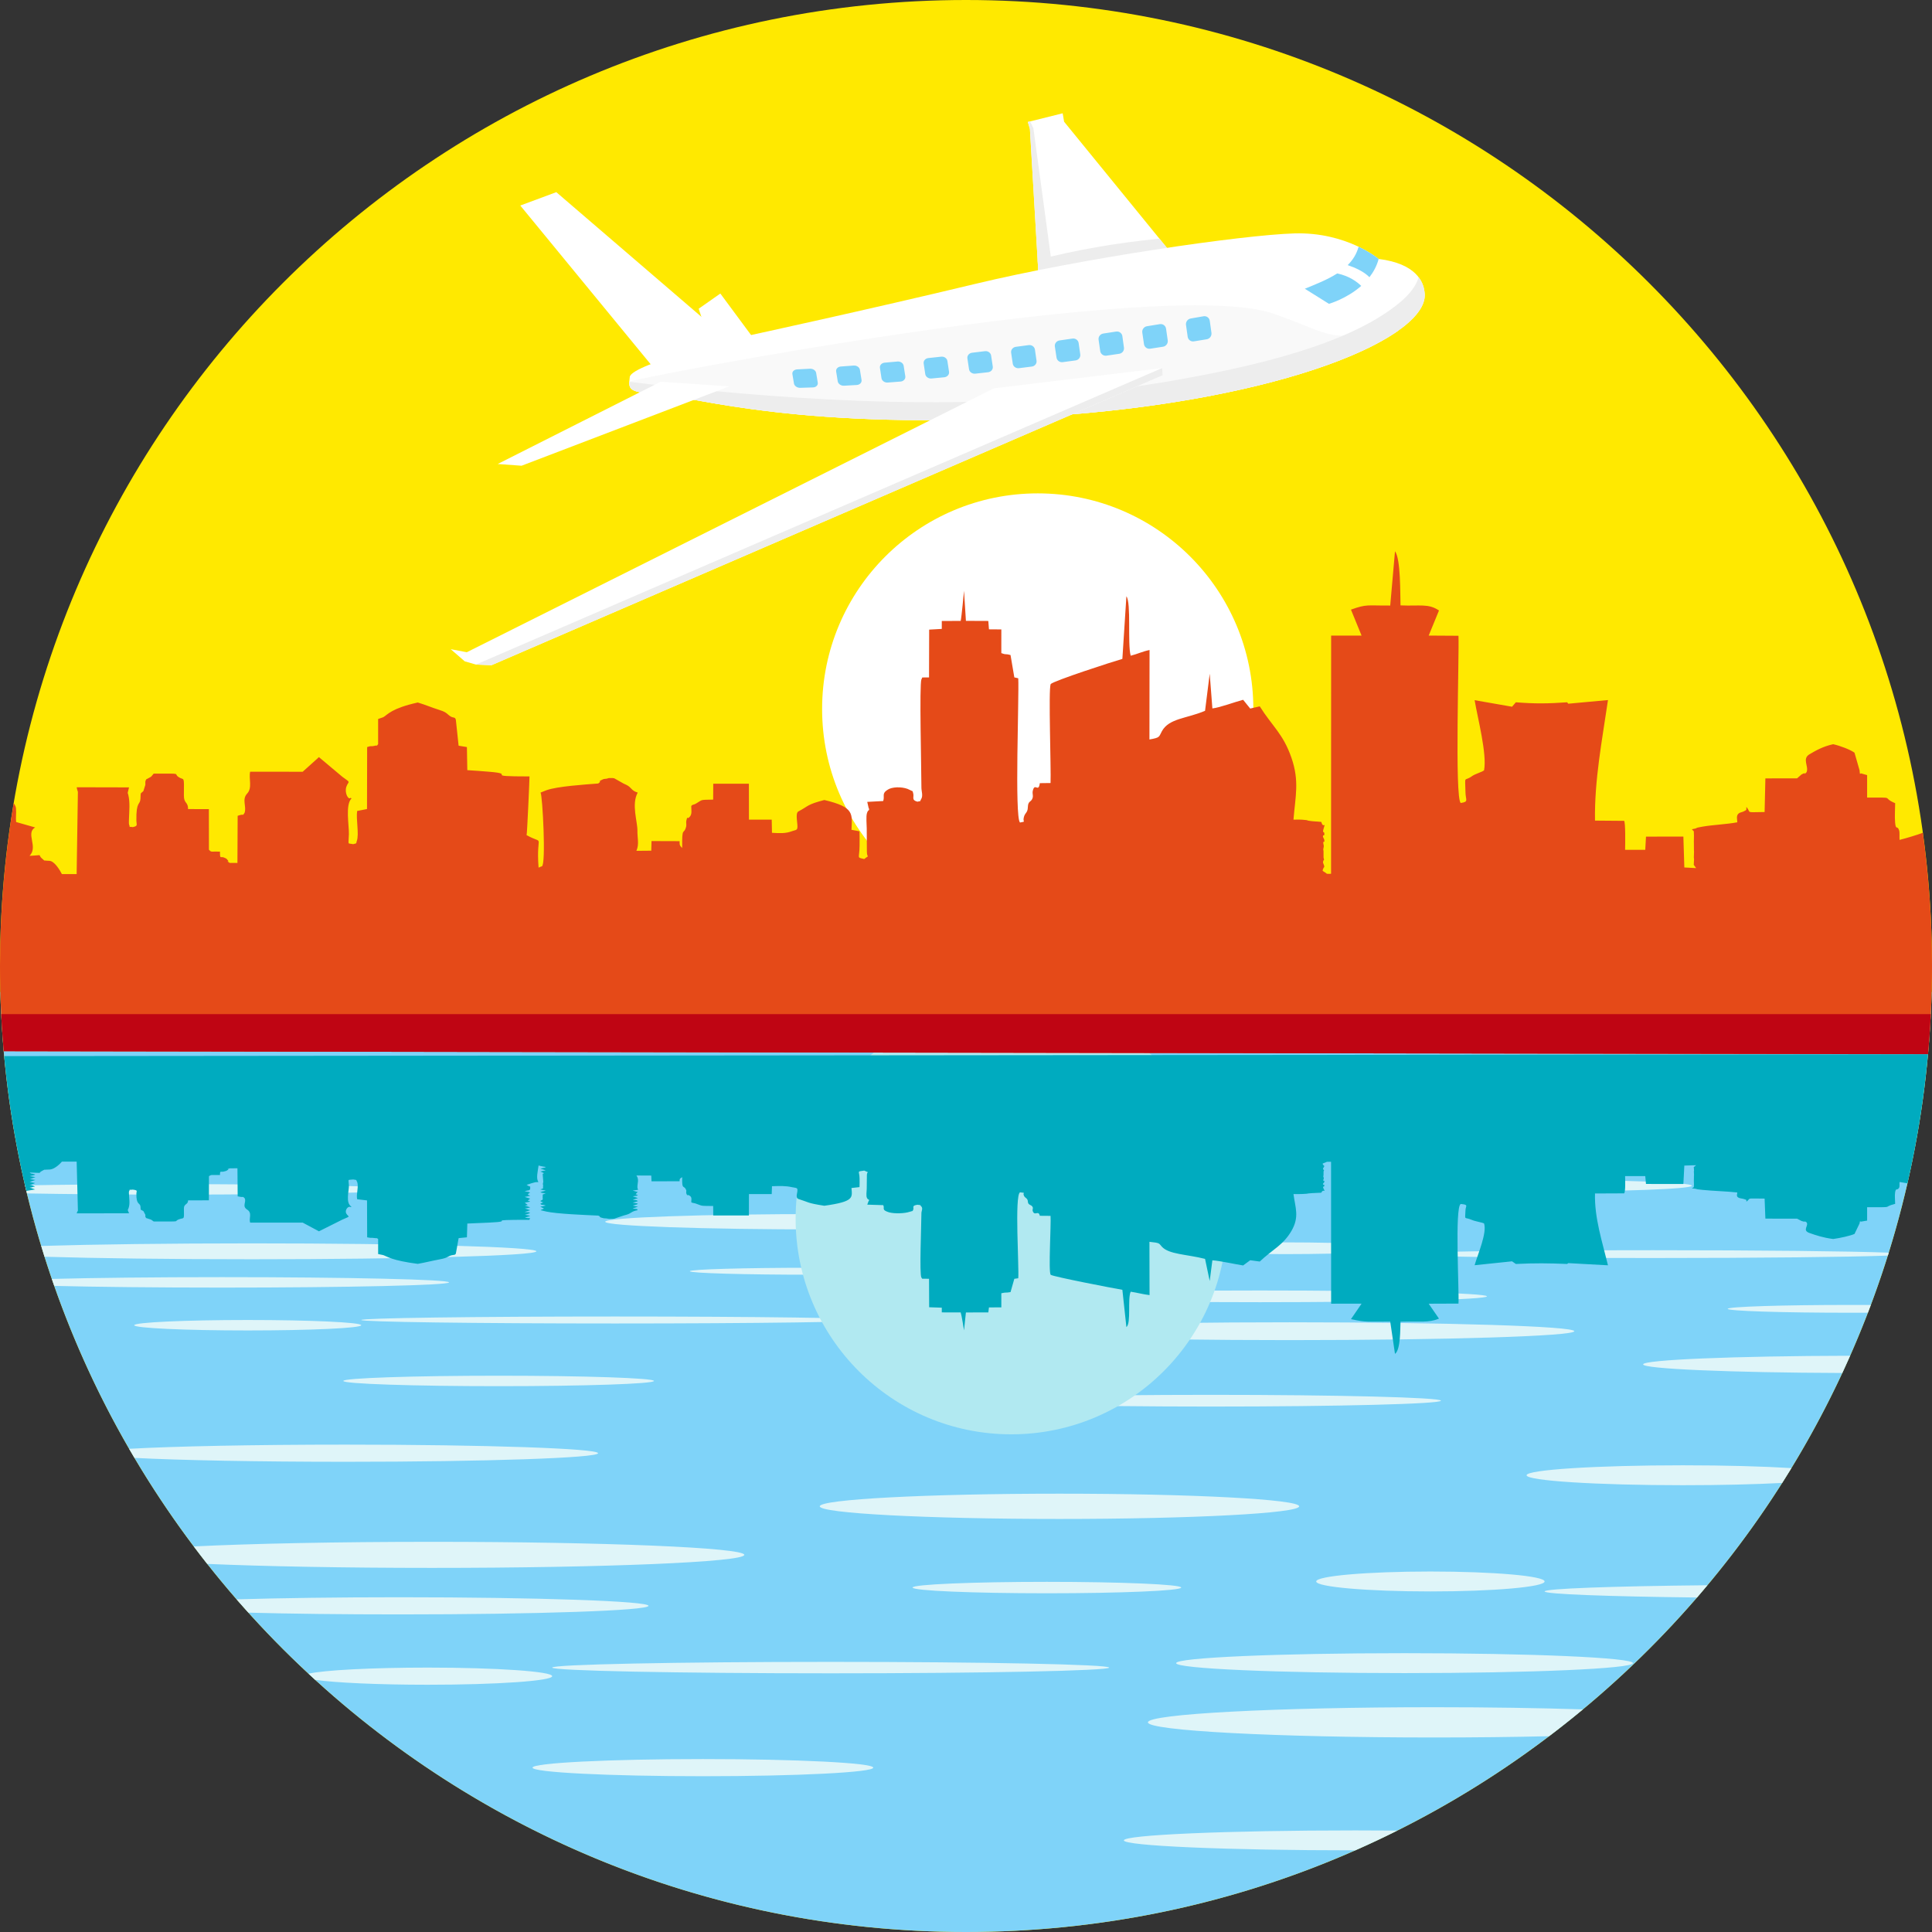 <?xml version="1.0" encoding="iso-8859-1"?>
<!-- Generator: Adobe Illustrator 19.0.0, SVG Export Plug-In . SVG Version: 6.00 Build 0)  -->
<svg version="1.1" id="Layer_1" xmlns="http://www.w3.org/2000/svg" xmlns:xlink="http://www.w3.org/1999/xlink" x="0px" y="0px"
	 viewBox="0 0 512 512" style="enable-background:new 0 0 512 512;" xml:space="preserve">
<rect x="0" y="0" width="512" height="512" fill="#333333" stroke="none"/>
<g>
	<path style="fill:#FFE900;" d="M256,0c141.386,0,256,114.614,256,256c0,141.386-114.614,256-256,256C114.614,512,0,397.386,0,256
		C0,114.614,114.614,0,256,0z"/>
	<path style="fill:#7FD3F9;" d="M511.904,262.897H0.096C3.75,401.095,116.92,512,256,512S508.25,401.095,511.904,262.897z"/>
</g>
<polygon style="fill:#FFFFFF;" points="202.111,92.942 190.898,77.791 185.156,81.816 190.784,98.779 "/>
<path style="fill:#DFF5F9;" d="M218.301,321.734c31.986,0,57.914,0.914,57.914,2.041c0,1.124-25.927,2.038-57.914,2.038
	c-31.984,0-57.914-0.914-57.914-2.038C160.387,322.648,186.317,321.734,218.301,321.734z M500.54,331.968l-0.249,0.779
	c-10.086,0.378-34.142,0.641-62.218,0.641c-37.161,0-67.285-0.462-67.285-1.035c0-0.572,30.124-1.035,67.285-1.035
	C466.382,331.317,490.605,331.586,500.54,331.968z M495.778,345.833l-0.779,2.046l-4.682,0.012c-17.924,0-32.453-0.463-32.453-1.035
	c0-0.573,14.53-1.035,32.453-1.035L495.778,345.833z M490.289,359.288c-0.676,1.531-1.366,3.053-2.071,4.568
	c-29.577-0.103-52.776-1.086-52.776-2.281C435.442,360.351,459.73,359.353,490.289,359.288z M474.743,389.06
	c-0.805,1.32-1.627,2.627-2.456,3.933c-7.156,0.376-16.323,0.603-26.319,0.603c-22.872,0-41.412-1.182-41.412-2.639
	c0-1.457,18.54-2.639,41.412-2.639C457.148,388.318,467.294,388.599,474.743,389.06z M452.473,420.104
	c-0.909,1.088-1.821,2.176-2.749,3.251c-23.788-0.272-40.391-0.891-40.391-1.61C409.334,420.998,427.229,420.359,452.473,420.104z
	 M419.473,453.007c-2.932,2.437-5.924,4.804-8.966,7.108c-9.305,0.216-19.58,0.335-30.385,0.335
	c-41.925,0-75.911-1.796-75.911-4.011c0-2.215,33.986-4.011,75.911-4.011C394.53,452.428,407.996,452.638,419.473,453.007z
	 M370.272,485.124c-3.665,1.833-7.376,3.576-11.139,5.234c-33.855,0-61.295-1.182-61.295-2.639c0-1.457,27.455-2.639,61.322-2.639
	C362.956,485.08,366.669,485.094,370.272,485.124z M83.528,445.176c-0.591-0.538-1.171-1.091-1.757-1.635
	c4.112-0.932,16.689-1.61,31.572-1.61c18.222,0,32.991,1.017,32.991,2.273c0,1.255-14.77,2.272-32.991,2.272
	C100.183,446.474,88.823,445.943,83.528,445.176z M65.83,427.37c-1.051-1.166-2.096-2.341-3.127-3.526
	c11.572-0.346,26.659-0.554,43.165-0.554c36.444,0,65.986,1.017,65.986,2.272c0,1.256-29.542,2.273-65.986,2.273
	C90.811,427.835,76.933,427.664,65.83,427.37z M54.922,414.449c-1.207-1.53-2.394-3.071-3.564-4.629
	c15.178-0.747,37.825-1.221,63.13-1.221c45.707,0,82.757,1.546,82.757,3.454c0,1.906-37.051,3.454-82.757,3.454
	C91.096,415.507,69.974,415.102,54.922,414.449z M35.651,386.359c-0.476-0.802-0.958-1.601-1.424-2.41
	c11.673-0.662,33.012-1.107,57.41-1.107c36.923,0,66.854,1.018,66.854,2.273s-29.932,2.273-66.854,2.273
	C68.201,387.388,47.588,386.98,35.651,386.359z M14.39,340.774l-0.65-1.849c11.024-0.286,27.141-0.468,45.099-0.468
	c33.226,0,60.161,0.619,60.161,1.384s-26.936,1.384-60.161,1.384C41.229,341.225,25.389,341.051,14.39,340.774z M11.811,333.054
	c-0.3-0.95-0.589-1.908-0.877-2.863c13.798-0.422,33.669-0.685,55.762-0.685c41.671,0,75.453,0.942,75.453,2.103
	c0,1.163-33.782,2.105-75.453,2.105C45.066,333.714,25.566,333.459,11.811,333.054z M7.153,316.268l-0.52-2.13
	c10.601-0.202,24.288-0.325,39.229-0.325c33.663,0,60.951,0.621,60.951,1.386s-27.288,1.384-60.951,1.384
	C31.161,316.582,17.681,316.465,7.153,316.268z M280.771,395.842c35.083,0,63.521,1.498,63.521,3.349
	c0,1.849-28.438,3.347-63.521,3.347c-35.081,0-63.521-1.498-63.521-3.347C217.25,397.341,245.689,395.842,280.771,395.842z
	 M379.071,416.467c16.714,0,30.263,1.179,30.263,2.639c0,1.457-13.549,2.639-30.263,2.639c-16.715,0-30.264-1.182-30.264-2.639
	C348.807,417.646,362.356,416.467,379.071,416.467z M372.217,443.389c33.427,0,60.525-1.182,60.525-2.639
	c0-1.459-27.098-2.639-60.525-2.639c-33.429,0-60.527,1.18-60.527,2.639C311.69,442.207,338.787,443.389,372.217,443.389z
	 M220.136,440.415c40.757,0,73.799,0.678,73.799,1.514s-33.042,1.516-73.799,1.516c-40.759,0-73.802-0.68-73.802-1.516
	S179.376,440.415,220.136,440.415z M186.274,466.171c24.935,0,45.148,1.017,45.148,2.273c0,1.255-20.213,2.272-45.148,2.272
	c-24.933,0-45.148-1.017-45.148-2.272C141.125,467.188,161.34,466.171,186.274,466.171z M277.438,419.204
	c19.66,0,35.598,0.678,35.598,1.514c0,0.838-15.938,1.517-35.598,1.517s-35.596-0.679-35.596-1.517
	C241.841,419.882,257.778,419.204,277.438,419.204z M340.707,329.245c16.614,0,30.081,0.696,30.081,1.556
	c0,0.857-13.466,1.552-30.081,1.552c-16.614,0-30.081-0.696-30.081-1.552C310.626,329.941,324.093,329.245,340.707,329.245z
	 M333.895,345.096c33.226,0,60.161-0.694,60.161-1.553c0-0.859-26.936-1.553-60.161-1.553c-33.228,0-60.161,0.694-60.161,1.553
	C273.734,344.402,300.667,345.096,333.895,345.096z M341.752,355.142c41.671,0,75.453-1.058,75.453-2.362
	c0-1.303-33.782-2.362-75.453-2.362c-41.673,0-75.456,1.058-75.456,2.362C266.296,354.084,300.078,355.142,341.752,355.142z
	 M320.916,372.753c33.665,0,60.953-0.696,60.953-1.555c0-0.857-27.288-1.553-60.953-1.553c-33.663,0-60.951,0.696-60.951,1.553
	C259.965,372.056,287.253,372.753,320.916,372.753z M407.202,315.778c22.732,0,41.162-0.694,41.162-1.553
	c0-0.859-18.43-1.553-41.162-1.553c-22.735,0-41.165,0.694-41.165,1.553C366.037,315.084,384.467,315.778,407.202,315.778z
	 M65.651,352.582c16.614,0,30.081-0.621,30.081-1.386c0-0.763-13.466-1.384-30.081-1.384c-16.611,0-30.08,0.621-30.08,1.384
	C35.571,351.961,49.04,352.582,65.651,352.582z M163.017,348.889c37.161,0,67.287,0.412,67.287,0.923
	c0,0.508-30.127,0.923-67.287,0.923c-37.158,0-67.285-0.415-67.285-0.923C95.732,349.301,125.859,348.889,163.017,348.889z
	 M132.146,364.58c22.732,0,41.162,0.621,41.162,1.386s-18.43,1.384-41.162,1.384c-22.735,0-41.162-0.619-41.162-1.384
	S109.411,364.58,132.146,364.58z M215.263,335.968c17.924,0,32.453,0.412,32.453,0.921c0,0.51-14.529,0.923-32.453,0.923
	c-17.924,0-32.456-0.413-32.456-0.923C182.807,336.38,197.34,335.968,215.263,335.968z"/>
<polygon style="fill:#FFFFFF;" points="313.135,70.453 282.001,32.259 281.62,30.025 272.387,32.325 272.937,34.157 275.573,79.024 
	"/>
<g>
	<path style="fill:#EDEDED;" d="M313.135,70.453l-5.878-7.211c-11.515,1.141-22.382,3.061-32.282,5.631l0.598,10.152L313.135,70.453
		z"/>
	<polygon style="fill:#EDEDED;" points="273.003,32.172 272.387,32.325 272.937,34.155 275.25,73.547 279.176,73.149 273.86,33.988 
			"/>
</g>
<path style="fill:#FFFFFF;" d="M377.51,77.345c-0.293-2.668-2.245-7.492-12.149-8.718c0,0-8.461-7.174-22.317-6.771
	c-13.858,0.406-56.382,6.592-84.732,13.412c-28.353,6.817-59.732,13.62-59.732,13.62s-31.223,7.414-31.686,11.013
	c-0.462,3.599-0.089,4.031,8.342,4.645c8.434,0.611,37.832,9.829,101.527,5.786C340.457,106.292,379.501,89.082,377.51,77.345z"/>
<path style="fill:#F9F9F9;" d="M166.769,101.172c-0.101,2.446,1.149,2.842,8.466,3.374c8.434,0.611,37.832,9.829,101.527,5.786
	c46.706-2.964,80.154-13.009,93.893-22.783c-20.285,2.84-16.156,1.587-33.012-4.37C308.684,72.947,165.504,100.71,166.769,101.172z"
	/>
<path style="fill:#EDEDED;" d="M377.513,77.345c-0.119-1.07-0.504-2.483-1.558-3.873c-0.582,2.032-2.133,4.409-5.406,7.039
	c-10.613,8.524-31.711,17.436-84.939,24.031c-41.35,5.124-96.352-0.572-118.842-3.369c-0.099,2.446,1.149,2.842,8.466,3.374
	c8.434,0.614,37.832,9.829,101.527,5.786C340.457,106.292,379.501,89.082,377.513,77.345z"/>
<path style="fill:#7FD3F9;" d="M365.361,68.625c0,0-1.878-1.592-5.319-3.235c-0.536,1.954-1.56,3.544-2.886,4.87
	c2.029,0.685,4.306,1.718,5.76,3.2C363.984,72.088,364.86,70.485,365.361,68.625z M354.377,72.462
	c-2.637,1.695-5.759,2.893-8.583,4.056l6.391,4c0,0,4.675-1.324,8.553-4.751C359.641,74.688,357.595,73.149,354.377,72.462z"/>
<g>
	<polygon style="fill:#FFFFFF;" points="193.244,102.395 138.223,123.423 131.896,122.963 175.059,101.177 	"/>
	<polygon style="fill:#FFFFFF;" points="263.421,102.902 123.707,172.848 119.438,172.039 123.151,175.256 126.131,176.117 
		130.247,176.286 308.137,99.436 307.976,97.539 	"/>
</g>
<polygon style="fill:#EDEDED;" points="126.131,176.117 130.247,176.286 308.139,99.436 307.979,97.539 "/>
<polygon style="fill:#FFFFFF;" points="195.686,92.383 147.427,50.923 137.881,54.469 173.764,98.155 "/>
<path style="fill:#7FD3F9;" d="M211.246,97.894c1.124-0.055,2.263-0.115,3.399-0.176c0.802-0.044,1.542,0.458,1.647,1.115
	c0.14,0.864,0.277,1.727,0.423,2.591c0.11,0.655-0.46,1.219-1.25,1.244c-1.136,0.039-2.273,0.08-3.409,0.109
	c-0.787,0.021-1.535-0.487-1.645-1.129c-0.146-0.843-0.3-1.681-0.426-2.524C209.89,98.49,210.444,97.933,211.246,97.894z
	 M315.54,84.407c1.136-0.197,2.267-0.39,3.406-0.591c0.804-0.142,1.544,0.403,1.656,1.209c0.149,1.06,0.291,2.118,0.444,3.179
	c0.117,0.804-0.444,1.574-1.237,1.704c-1.138,0.188-2.279,0.373-3.417,0.557c-0.793,0.128-1.526-0.417-1.645-1.212
	c-0.154-1.049-0.298-2.096-0.444-3.145C314.188,85.308,314.748,84.544,315.54,84.407z M303.954,86.457
	c1.138-0.183,2.279-0.369,3.406-0.554c0.804-0.133,1.544,0.403,1.656,1.198c0.149,1.038,0.305,2.078,0.447,3.111
	c0.109,0.797-0.456,1.553-1.248,1.674c-1.136,0.179-2.277,0.355-3.392,0.525c-0.807,0.121-1.544-0.421-1.657-1.207
	c-0.148-1.028-0.3-2.059-0.449-3.083C302.605,87.332,303.164,86.583,303.954,86.457z M292.373,88.393
	c1.138-0.171,2.279-0.346,3.417-0.524c0.781-0.121,1.53,0.41,1.645,1.189c0.146,1.022,0.282,2.041,0.423,3.065
	c0.108,0.779-0.431,1.512-1.235,1.631c-1.138,0.169-2.279,0.339-3.394,0.499c-0.802,0.115-1.537-0.428-1.657-1.196
	c-0.153-1.017-0.288-2.029-0.437-3.041C291.024,89.245,291.591,88.51,292.373,88.393z M280.791,90.219
	c1.138-0.163,2.268-0.33,3.406-0.493c0.793-0.115,1.546,0.412,1.656,1.182c0.142,1.001,0.284,2.009,0.426,3.01
	c0.11,0.768-0.444,1.487-1.246,1.595c-1.139,0.156-2.265,0.305-3.404,0.46c-0.793,0.107-1.516-0.431-1.633-1.186
	c-0.158-0.994-0.307-1.986-0.452-2.983C279.437,91.041,280.012,90.328,280.791,90.219z M269.203,91.913
	c1.138-0.149,2.279-0.297,3.404-0.454c0.795-0.107,1.548,0.419,1.658,1.169c0.142,0.987,0.284,1.974,0.426,2.962
	c0.11,0.756-0.442,1.452-1.246,1.553c-1.136,0.146-2.277,0.291-3.402,0.428c-0.793,0.094-1.537-0.433-1.647-1.177
	c-0.142-0.981-0.295-1.959-0.437-2.934C267.849,92.715,268.424,92.016,269.203,91.913z M257.617,93.478
	c1.138-0.135,2.267-0.27,3.404-0.412c0.793-0.101,1.53,0.424,1.634,1.159c0.137,0.969,0.297,1.938,0.439,2.909
	c0.11,0.74-0.439,1.42-1.244,1.512c-1.138,0.131-2.276,0.257-3.402,0.379c-0.792,0.087-1.537-0.44-1.645-1.169
	c-0.144-0.962-0.293-1.92-0.431-2.877C256.268,94.245,256.815,93.572,257.617,93.478z M246.024,94.889
	c1.136-0.117,2.277-0.243,3.413-0.367c0.781-0.087,1.53,0.431,1.635,1.152c0.137,0.948,0.286,1.897,0.431,2.848
	c0.107,0.723-0.454,1.379-1.246,1.457c-1.136,0.107-2.275,0.22-3.41,0.328c-0.791,0.075-1.54-0.449-1.645-1.166
	c-0.138-0.932-0.284-1.872-0.421-2.804C244.675,95.622,245.223,94.974,246.024,94.889z M234.434,96.112
	c1.138-0.099,2.277-0.202,3.402-0.305c0.793-0.071,1.542,0.435,1.647,1.138c0.137,0.923,0.282,1.849,0.431,2.772
	c0.114,0.703-0.463,1.337-1.253,1.399c-1.136,0.09-2.277,0.177-3.413,0.264c-0.79,0.059-1.537-0.458-1.645-1.159
	c-0.137-0.905-0.266-1.816-0.41-2.724C233.082,96.809,233.634,96.183,234.434,96.112z M222.839,97.129
	c1.124-0.076,2.261-0.165,3.399-0.252c0.802-0.059,1.539,0.449,1.647,1.132c0.137,0.893,0.288,1.789,0.433,2.685
	c0.11,0.685-0.462,1.285-1.253,1.333c-1.136,0.067-2.272,0.135-3.408,0.193c-0.791,0.041-1.535-0.479-1.647-1.15
	c-0.144-0.877-0.291-1.754-0.423-2.632C221.485,97.771,222.046,97.179,222.839,97.129z"/>
<path style="fill:#FFFFFF;" d="M275.01,130.749c31.558,0,57.139,25.582,57.139,57.139c0,31.56-25.582,57.142-57.139,57.142
	c-31.56,0-57.142-25.582-57.142-57.142C217.868,156.33,243.449,130.749,275.01,130.749z"/>
<path style="fill:#B1E9F1;" d="M267.992,265.826c31.558,0,57.141,25.584,57.141,57.142s-25.584,57.142-57.141,57.142
	c-31.558,0-57.142-25.584-57.142-57.142S236.433,265.826,267.992,265.826z"/>
<path style="fill:#E54A18;" d="M1.003,278.585l509.923,0.802C511.621,271.681,512,263.886,512,256c0-11.98-0.843-23.758-2.435-35.3
	c-1.432,0.543-4.533,1.479-6.159,1.88c-0.08-0.717,0.076-1.894-0.117-2.508c-0.472-1.517-0.859,0.135-1.062-2.062
	c-0.149-1.612,0.007-3.507,0.009-5.154c-3.857-1.638,0.53-1.482-7.428-1.489v-5.953l-1.294-0.367
	c-0.715-0.378-0.543,0.749-0.713-0.917l-1.339-4.663c-1.134-0.814-3.766-1.826-5.654-2.245c-2.673,0.582-4.563,1.658-6.283,2.675
	c-2.036,1.202-0.087,3.253-0.772,4.746c-1.141,1.175,0.419-0.332-1.315,0.584l-1.196,1.043l-8.395,0.013l-0.206,8.911
	c-5.346,0.048-3.404,0.353-4.829-1.37c-0.035,0.934,0.206,0.742-0.85,1.271l-0.669,0.215c-0.087,0.042-0.229,0.071-0.307,0.117
	c-1.026,0.575-0.577,1.679-0.579,2.488c-2.873,0.543-6.226,0.642-9.214,1.15c-2.682,0.456-0.655,0.319-2.847,0.703
	c0.046,0.069,0.185,0.087,0.208,0.191c0.023,0.094,0.158,0.144,0.185,0.181c0.023,0.032,0.119,0.129,0.142,0.168l0.025,0.79
	c-0.002,0.025,0,0.101,0,0.126c-0.002,0.025,0.014,0.103,0.016,0.129l-0.03,1.788c0,0.028,0.007,0.104,0.007,0.129l0.018,2.183
	c0.003,0.028,0.021,0.103,0.023,0.128l-0.046,1.666c0,0.027,0.007,0.103,0.007,0.128c0,0.028,0.018,0.106,0.02,0.131
	c0,0.028,0.021,0.103,0.021,0.131l-0.062,1.393c-0.003,0.028-0.034,0.103-0.034,0.131l0.65,0.891l-3.127-0.169l-0.252-8.187
	l-9.907,0.016l-0.195,3.496l-5.339,0.005c0.03-1.629,0.119-7.151-0.255-7.683l-7.724-0.062c-0.172-10.816,1.894-21.303,3.44-31.948
	l-10.523,0.969c-0.042-0.048-0.117-0.147-0.151-0.186c-0.034-0.041-0.082-0.131-0.147-0.19c-4.966,0.353-8.585,0.41-13.592,0
	l-1.008,1.175l-9.92-1.734c0.792,4.711,3.328,14.307,2.503,18.579c-0.424,0.44-2.311,0.912-3.2,1.556
	c-2.181,1.583-1.821-0.522-1.725,4.35c0.039,1.993,0.928,2.435-1.25,2.758c-1.661-1.093-0.378-39.628-0.609-44.315l-7.891-0.05
	l2.726-6.646c-2.803-1.917-5.044-1.124-10.193-1.356c-0.099-2.847,0.08-12.372-1.464-14.334l-1.264,14.378
	c-6.21,0.046-6.13-0.446-10.405,1.084l2.813,6.884l-8.068-0.003l-0.02,63.125c-1.633,0.007-0.802,0.094-1.651-0.405
	c-0.825-0.483-0.609-0.39-0.355-1.125c0.096-0.275,0.202-0.046,0.206-0.499l-0.339-0.967c0.115-1.076,0.456-0.19,0.151-1.303
	l-0.011-1.764c-0.229-0.79,0.259-0.836-0.009-1.766c-0.018-0.066-0.082-0.288-0.048-0.474c0.112-0.639,0.458,0.41,0.229-0.822
	l-0.311-0.644c-0.082-0.888,0.52,0.138,0.321-1.131c-0.022-0.154-0.499,0.059-0.185-0.967c0.698-2.279-0.034,0.144-0.58-1.878
	c-1.553-0.167-2.023-0.099-3.358-0.321c-0.877-0.144,0.451-0.078-1.507-0.252c-0.855-0.075-1.649-0.039-2.511-0.034
	c0.49-6.144,1.617-10.17-0.532-16.38c-2.208-6.386-5.056-8.306-8.406-13.643l-2.529,0.584l-1.876-2.321
	c-2.176,0.561-6.107,2.057-8.15,2.288l-0.706-9.204l-1.235,9.838c-4.891,2.08-9.529,1.957-11.433,5.399
	c-0.843,1.521-0.394,1.693-3.305,2.195l0.03-23.708c-1.901,0.38-3.229,1.079-5,1.51c-0.878-3.145,0.181-14.001-1.136-15.746
	l-1.068,16.593c-2.428,0.676-18.261,5.816-19.003,6.675c-0.625,1.51,0.142,22.498-0.03,26.216l-2.843,0.036
	c-0.367,2.744-1.381-0.444-1.901,2.213c-0.082,0.423,0.142,1.113,0.03,1.566c-0.339,1.37-1.25,0.752-1.299,2.559
	c-0.044,1.665-0.804,1.393-1.097,2.843c-0.266,1.314,0.729,0.872-0.983,1.253c-1.48-1.421-0.215-33.443-0.465-38.226
	c-0.822-0.224-0.497-0.098-1.04-0.235l-1.006-5.924c-1.558-0.431-1.023,0.026-2.441-0.513l0.004-6.278l-3.28-0.023l-0.172-2.222
	l-5.935-0.025l-0.504-7.978c-0.03,0.384-0.653,6.991-0.879,7.99l-5.01,0.023l-0.002,2.098l-3.347,0.188l-0.032,12.676
	c-2.679,0.039-1.479-0.146-2.018,0.481c-0.57,1.382-0.009,23.683-0.002,28.745c0.002,0.926,0.495,2.162-0.092,3.061
	c-0.488,0.747,0.367,0.295-0.967,0.639c-1.635-0.41-0.861-1.221-1.104-2.137c-0.259-0.983-0.011-0.465-0.953-0.998
	c-1.359-0.768-3.924-0.9-5.385-0.275c-0.087,0.039-0.181,0.096-0.261,0.137l-0.46,0.287c-1.269,0.909-0.479,1.537-0.905,2.81
	l-4.227,0.227l0.365,1.615c0.018,0.044,0.075,0.117,0.087,0.158c0.009,0.039,0.034,0.112,0.034,0.148
	c0.016,0.539-0.225,0.037-0.552,1.024c-0.3,0.903-0.071,3.051-0.071,4.084l0.039,6.164c0.016,1.922,0.894,0.671-0.706,1.954
	c-2.107-0.504-1.25-0.053-1.232-3.5c0.005-1.281,0.025-2.568-0.018-3.849l-2.124-0.398c0.179-4.252,0.818-6.013-7.199-7.898
	c-4.698,1.227-4.066,1.552-6.876,3.03c-0.958,0.502-0.023,3.615-0.295,4.496c-0.165,0.534-0.669,0.46-1.475,0.763
	c-1.597,0.597-3.1,0.536-5.225,0.406l-0.071-3.491l-6.031-0.007l-0.016-9.508l-9.447,0.002l-0.022,4.201
	c-3.706,0.082-2.65-0.044-4.614,1.093c-0.559,0.325-0.996,0.202-1.191,0.639c0,0.999,0.266,2.119-0.417,2.843
	c-0.87,0.921-0.474-0.626-0.889,1.012c-0.117,0.456,0.08,1.056-0.044,1.542c-0.634,2.503-1.141-0.399-1.054,5.694l-0.378-0.396
	c-0.032-0.053-0.114-0.142-0.144-0.211c-0.032-0.069-0.073-0.144-0.1-0.222c-0.078-0.227-0.053-0.726-0.065-0.981l-7.438-0.025
	l-0.069,2.554l-3.938,0.034c0.79-1.741,0.229-3.477,0.27-5.286c0.055-2.417-1.647-6.996,0.076-10.153
	c-1.739-0.504-1.583-1.333-2.958-2.02c-0.126-0.062-0.708-0.316-0.776-0.359l-2.474-1.397c-0.099-0.023-0.291-0.039-0.426-0.073
	h-1.004c-1.312,0.433-0.916-0.009-1.901,0.487c-1.297,0.656,0.27,0.082-0.923,0.958c-3.413,0.261-10.888,0.749-13.724,1.785
	l-1.562,0.621c0.518,0.69,1.492,19.154,0.346,19.54c-1.539,0.518,0.334-0.014-0.872,0.332c-0.708-9.561,1.858-5.832-3.175-8.594
	c0.138-0.131,0.795-15.004,0.77-15.558c-13.119-0.007-2.905-0.603-10.709-1.242c-1.956-0.16-3.775-0.302-5.77-0.419l-0.107-6.121
	l-1.828-0.3c-0.112-0.02-0.27-0.048-0.371-0.066l-0.726-6.82c-0.233-1.037-0.717-0.245-1.91-1.303
	c-0.731-0.646-1.017-0.894-2.478-1.351c-2.048-0.644-3.745-1.388-5.71-1.97c-6.963,1.539-8.006,3.225-9.016,3.82
	c-0.066,0.037-0.176,0.09-0.247,0.124l-1.239,0.423l-0.002,6.673c-0.634,0.726,0.14,0.158-1.159,0.481
	c-0.861,0.215-0.396-0.169-1.75,0.288l-0.034,16.426l-2.613,0.513c-0.339,2.133,0.566,6.155-0.094,7.964
	c-0.277,0.758,0.215,0.502-0.962,0.834c-1.61-0.362-1.219,0.456-1.134-2.637c0.064-2.36-1.001-7.843,0.705-9.499
	c-0.094-0.046-0.272-0.163-0.313-0.119c-0.539,0.591-1.592-1.359-1.077-2.918c0.547-1.665,1.427-0.914-1.049-2.683l-6.196-5.204
	c-0.092,0.059-0.195,0.084-0.229,0.195l-4.089,3.674l-13.925-0.009c-0.41,1.883,0.644,4.269-0.795,5.797
	c-1.475,1.562-0.08,3.447-0.687,5.117c-0.77,1.022,0.247,0.048-1.825,0.77l-0.059,12.491l-2.053-0.009
	c-1.266-0.838,0.08-0.048-0.495-0.701c-0.561-0.639-0.204-0.302-0.779-0.621c-1.132-0.63-1.312,0.628-1.299-1.672
	c-2.472-0.08-2.209,0.261-2.925-0.504l-0.016-10.75l-5.516-0.018c0.018-1.974-1.125-1.409-1.107-3.599
	c0.048-5.536,0.138-3.88-1.399-4.883c-1.533-1.004,1.455-0.926-6.604-0.914l-0.664,0.79c-0.062,0.046-0.165,0.103-0.236,0.149
	c-0.092,0.062-0.433,0.222-0.527,0.288c-0.532,0.362-0.442-0.009-0.747,0.719c-0.053,0.126-0.039,0.855-0.032,1.024l-0.532,1.674
	c-0.82,0.79-0.68,0.16-0.758,1.919c-0.085,1.929-1.175,0.527-1.091,5.924c0.016,1.076,0.497,1.384-0.953,1.69
	c-1.415-0.268-0.52,0.426-0.983-0.694c-0.082-0.202-0.032-1.251-0.022-1.526c0.066-2.066,0.311-4.318-0.188-6.356
	c-0.158-0.644-0.126-0.051-0.135-0.582l0.336-1.372l-13.867-0.032c0.016,0.369,0.312,1.2,0.314,1.219l-0.33,21.798l-3.91-0.002
	c-0.415-0.832-1.757-3.168-3.058-3.482c-0.069-0.016-0.227-0.025-0.3-0.039l-0.63-0.034c-1.099-0.169-0.305,0.227-1.15-0.463
	c-1.617-1.322,0.721-1.019-3.44-0.824c2.389-2.385-1.122-5.974,1.484-7.527l-5.032-1.432c-0.14-1.163,0.075-2.341-0.03-3.468
	c-0.028-0.3-0.023-0.435-0.152-0.733c-0.162-0.378-0.322-0.614-0.462-0.804C1.26,226.87,0,241.287,0,256
	C0,263.611,0.353,271.143,1.003,278.585z"/>
<path style="fill:#BF0513;" d="M1.003,278.585l509.923,0.802c0.318-3.526,0.579-7.067,0.758-10.629H0.316
	C0.481,272.053,0.719,275.326,1.003,278.585z"/>
<path style="fill:#00ABBF;" d="M1.118,279.882l509.805-0.479c-1.054,11.634-2.87,23.049-5.429,34.181
	c-0.788-0.137-1.525-0.259-2.089-0.341c-0.08,0.428,0.076,1.129-0.117,1.496c-0.472,0.902-0.859-0.082-1.062,1.228
	c-0.149,0.96,0.007,2.089,0.009,3.069c-3.857,0.976,0.53,0.884-7.428,0.889v3.546l-1.294,0.218
	c-0.715,0.224-0.543-0.447-0.713,0.545l-1.339,2.778c-1.134,0.486-3.766,1.088-5.654,1.338c-2.673-0.346-4.563-0.987-6.283-1.595
	c-2.036-0.717-0.087-1.938-0.772-2.827c-1.141-0.701,0.419,0.197-1.315-0.348l-1.196-0.621l-8.395-0.009l-0.206-5.307
	c-5.346-0.027-3.404-0.21-4.829,0.816c-0.035-0.557,0.206-0.443-0.85-0.756l-0.669-0.129c-0.087-0.025-0.229-0.044-0.307-0.071
	c-1.026-0.341-0.577-0.998-0.579-1.482c-2.873-0.323-6.226-0.38-9.214-0.685c-2.682-0.27-0.655-0.191-2.847-0.419
	c0.046-0.039,0.185-0.051,0.208-0.112c0.023-0.057,0.158-0.085,0.185-0.108c0.023-0.018,0.119-0.075,0.142-0.098l0.025-0.471
	c-0.002-0.017,0-0.06,0-0.076c-0.002-0.016,0.014-0.059,0.016-0.076l-0.03-1.065c0-0.016,0.007-0.062,0.007-0.078l0.018-1.301
	c0.003-0.014,0.021-0.059,0.023-0.075l-0.046-0.992c0-0.016,0.007-0.062,0.007-0.078c0-0.016,0.018-0.059,0.02-0.075
	c0-0.016,0.021-0.062,0.021-0.078l-0.062-0.83c-0.003-0.018-0.034-0.061-0.034-0.08l0.65-0.53l-3.127,0.101l-0.252,4.877
	l-9.907-0.009l-0.195-2.082l-5.339-0.003c0.03,0.969,0.119,4.261-0.255,4.577l-7.724,0.034c-0.172,6.446,1.894,12.69,3.44,19.033
	l-10.523-0.577c-0.042,0.03-0.117,0.087-0.151,0.109c-0.034,0.026-0.082,0.078-0.147,0.113c-4.966-0.208-8.585-0.243-13.592,0.002
	l-1.008-0.701l-9.92,1.033c0.792-2.806,3.328-8.524,2.503-11.069c-0.424-0.261-2.311-0.543-3.2-0.925
	c-2.181-0.944-1.821,0.311-1.725-2.59c0.039-1.189,0.928-1.45-1.25-1.645c-1.661,0.65-0.378,23.607-0.609,26.397l-7.891,0.032
	l2.726,3.958c-2.803,1.143-5.044,0.669-10.193,0.809c-0.099,1.695,0.08,7.369-1.464,8.537l-1.264-8.565
	c-6.21-0.027-6.13,0.266-10.405-0.646l2.813-4.101l-8.068,0.003l-0.02-37.603c-1.633-0.005-0.802-0.057-1.651,0.241
	c-0.825,0.289-0.609,0.233-0.355,0.671c0.096,0.162,0.202,0.025,0.206,0.297l-0.339,0.575c0.115,0.642,0.456,0.115,0.151,0.777
	l-0.011,1.049c-0.229,0.472,0.259,0.5-0.009,1.054c-0.018,0.039-0.082,0.172-0.048,0.282c0.112,0.381,0.458-0.245,0.229,0.491
	l-0.311,0.382c-0.082,0.532,0.52-0.08,0.321,0.676c-0.022,0.089-0.499-0.037-0.185,0.574c0.698,1.359-0.034-0.084-0.58,1.12
	c-1.553,0.098-2.023,0.057-3.358,0.19c-0.877,0.085,0.451,0.046-1.507,0.149c-0.855,0.046-1.649,0.025-2.511,0.02
	c0.49,3.661,1.617,6.059-0.532,9.758c-2.208,3.805-5.056,4.947-8.406,8.127l-2.529-0.346l-1.876,1.382
	c-2.176-0.335-6.107-1.226-8.15-1.363l-0.706,5.482l-1.235-5.859c-4.891-1.239-9.529-1.166-11.433-3.216
	c-0.843-0.907-0.394-1.01-3.305-1.308l0.03,14.121c-1.901-0.227-3.229-0.641-5-0.898c-0.878,1.874,0.181,8.338-1.136,9.38
	l-1.068-9.884c-2.428-0.406-18.261-3.466-19.003-3.979c-0.625-0.898,0.142-13.4-0.03-15.615l-2.843-0.023
	c-0.367-1.633-1.381,0.266-1.901-1.317c-0.082-0.252,0.142-0.662,0.03-0.932c-0.339-0.818-1.25-0.448-1.299-1.525
	c-0.044-0.992-0.804-0.829-1.097-1.693c-0.266-0.783,0.729-0.52-0.983-0.747c-1.48,0.845-0.215,19.921-0.465,22.771
	c-0.822,0.133-0.497,0.057-1.04,0.14l-1.006,3.53c-1.558,0.257-1.023-0.016-2.441,0.304l0.004,3.741l-3.28,0.013l-0.172,1.322
	l-5.935,0.016l-0.504,4.753c-0.03-0.229-0.653-4.164-0.879-4.76l-5.01-0.013l-0.002-1.248l-3.347-0.113l-0.032-7.552
	c-2.679-0.023-1.479,0.087-2.018-0.287c-0.57-0.822-0.009-14.107-0.002-17.122c0.002-0.552,0.495-1.29-0.092-1.823
	c-0.488-0.444,0.367-0.177-0.967-0.381c-1.635,0.245-0.861,0.726-1.104,1.273c-0.259,0.584-0.011,0.275-0.953,0.594
	c-1.359,0.458-3.924,0.536-5.385,0.163c-0.087-0.021-0.181-0.057-0.261-0.08l-0.46-0.171c-1.269-0.541-0.479-0.914-0.905-1.674
	l-4.227-0.133l0.365-0.964c0.018-0.025,0.075-0.069,0.087-0.094c0.009-0.022,0.034-0.066,0.034-0.087
	c0.016-0.32-0.225-0.022-0.552-0.611c-0.3-0.536-0.071-1.816-0.071-2.43l0.039-3.675c0.016-1.143,0.894-0.398-0.706-1.163
	c-2.107,0.3-1.25,0.032-1.232,2.085c0.005,0.765,0.025,1.53-0.018,2.293l-2.124,0.238c0.179,2.531,0.818,3.582-7.199,4.705
	c-4.698-0.733-4.066-0.925-6.876-1.805c-0.958-0.3-0.023-2.153-0.295-2.677c-0.165-0.319-0.669-0.275-1.475-0.456
	c-1.597-0.355-3.1-0.318-5.225-0.24l-0.071,2.08l-6.031,0.002l-0.016,5.665l-9.447-0.003l-0.022-2.501
	c-3.706-0.048-2.65,0.026-4.614-0.65c-0.559-0.195-0.996-0.121-1.191-0.381c0-0.595,0.266-1.262-0.417-1.695
	c-0.87-0.547-0.474,0.373-0.889-0.602c-0.117-0.273,0.08-0.63-0.044-0.919c-0.634-1.491-1.141,0.235-1.054-3.392l-0.378,0.235
	c-0.032,0.032-0.114,0.085-0.144,0.126c-0.032,0.042-0.073,0.087-0.1,0.133c-0.078,0.135-0.053,0.431-0.065,0.584l-7.438,0.016
	l-0.069-1.523l-3.938-0.02c0.79,1.037,0.229,2.073,0.27,3.15c0.034,0.9,0.832,0.499-1.26,0.849l0.781,0.222
	c0.497,0.165,0.14-0.025,0.621,0.236c-0.094,0.028-0.231,0.112-0.274,0.082l-0.348,0.454c0.485,0.16,0.133-0.025,0.618,0.229
	c-0.728,0.227,0.468,0.037-1.384,0.305l1.379,0.46l-1.376,0.458c2.284,0.298,0.44,0.007,1.379,0.305
	c-0.518,0.28-0.053,0.055-0.614,0.231l-0.788,0.227c1.926,0.266,0.687,0.089,1.409,0.307c-0.501,0.272-0.069,0.064-0.618,0.236
	l-0.509,0.149c-0.052,0.016-0.19,0.046-0.274,0.073l1.404,0.307l-1.446,0.458c1.908,0.323,0.869-0.098,1.377,0.458
	c-1.739,0.3-1.583,0.795-2.958,1.202c-0.126,0.037-0.708,0.19-0.776,0.216l-2.474,0.831c-0.099,0.014-0.291,0.023-0.426,0.044
	l-1.004,0.003c-1.312-0.259-0.916,0.005-1.901-0.293c-1.297-0.389,0.27-0.048-0.923-0.568c-3.413-0.156-10.888-0.446-13.724-1.065
	l-1.562-0.369c0.383-0.303,0.853-0.261,0.841-0.491l-0.921-0.426l1.461-0.307c-1.399-0.468-0.74,0.066-1.469-0.458
	c1.169-0.685,1.018-0.059,0.005-0.765c0.41-0.252,0.731-0.216,0.657-0.664c-0.005-0.023-0.018-0.071-0.018-0.094l0.016-0.953
	c0.101-0.078,0.706-0.238,0.804-0.274c-1.374-0.191-0.889-0.166-1.452-0.307c1.063-0.46,0.305-0.073,1.459-0.458l-1.092-0.218
	c-0.078-0.016-0.241-0.059-0.362-0.089l0.534-0.179c0.028-0.016,0.16-0.067,0.185-0.087l0.023-0.857
	c0.005-0.018,0.018-0.062,0.018-0.08c-0.002-0.018-0.025-0.064-0.03-0.082c-0.005-0.018-0.055-0.064-0.062-0.084l0.098-0.53
	c0.007-0.02,0.028-0.064,0.028-0.084l-0.16-2.069c0.169-0.414,0.55,0.115,0.197-0.336c-0.012-0.016-0.594-0.259-0.793-0.351
	l0.664-0.169c0.073-0.013,0.726-0.133,0.747-0.135l-1.422-0.458l0.951-0.243c0.88-0.3-0.069,0.243,0.456-0.218
	c-0.614-0.076-0.485-0.065-1.017-0.172c-1.539-0.309,0.334,0.007-0.872-0.199c-0.167,1.345-0.743,3.468-0.03,4.348
	c-0.131,0.025-0.352,0.096-0.423,0.059c-0.272-0.138-2.534,0.653-2.722,0.715l0.644,0.366c0.067,0.016,0.211,0.055,0.317,0.082
	l-0.016,0.763c-0.927,0.534,0.168,0.023-1.479,0.46c1.85,0.456,0.618-0.08,1.471,0.458c-0.104,0.023-0.266,0.103-0.312,0.071
	l-0.334,0.429c0.55,0.176,0.169-0.023,0.669,0.266l-1.468,0.305l1.461,0.458l-0.671,0.513c0.491,0.158,0.19,0,0.678,0.252
	c-0.105,0.027-0.268,0.114-0.316,0.082l-1.132,0.222l0.83,0.625c-0.065,0.014-0.774,0.133-0.816,0.14
	c0.076,0.027,0.218,0.096,0.25,0.071l1.182,0.387c-0.745,0.216,0.044,0.101-1.418,0.307l1.422,0.458l-1.512,0.492
	c2.009,0.113,0.735-0.039,1.508,0.273l-1.18,0.387c-0.044,0.014-0.168,0.046-0.238,0.071c1.37,0.183,0.79,0.129,1.422,0.307
	l-1.441,0.458c2.13,0.357,1.312-0.257,1.251,0.561c-13.119,0.005-2.905,0.36-10.709,0.74c-1.956,0.096-3.775,0.181-5.77,0.25
	l-0.107,3.647l-1.828,0.179c-0.112,0.011-0.27,0.03-0.371,0.041l-0.726,4.061c-0.233,0.619-0.717,0.147-1.91,0.774
	c-0.731,0.387-1.017,0.534-2.478,0.807c-2.048,0.383-3.745,0.827-5.71,1.175c-6.963-0.919-8.006-1.922-9.016-2.277
	c-0.066-0.022-0.176-0.053-0.247-0.073l-1.239-0.252l-0.002-3.977c-0.634-0.433,0.14-0.094-1.159-0.286
	c-0.861-0.128-0.396,0.101-1.75-0.171l-0.034-9.783l-2.613-0.307c-0.339-1.271,0.566-3.667-0.094-4.744
	c-0.277-0.454,0.215-0.3-0.962-0.497c-1.61,0.216-1.219-0.272-1.134,1.572c0.064,1.404-1.001,4.67,0.705,5.658
	c-0.094,0.028-0.272,0.096-0.313,0.071c-0.539-0.353-1.592,0.809-1.077,1.738c0.547,0.992,1.427,0.543-1.049,1.597l-6.196,3.1
	c-0.092-0.034-0.195-0.048-0.229-0.115l-4.089-2.187l-13.925,0.005c-0.41-1.122,0.644-2.545-0.795-3.452
	c-1.475-0.932-0.08-2.054-0.687-3.049c-0.77-0.609,0.247-0.03-1.825-0.46l-0.059-7.44l-2.053,0.004
	c-1.266,0.5,0.08,0.03-0.495,0.419c-0.561,0.381-0.204,0.179-0.779,0.369c-1.132,0.376-1.312-0.373-1.299,0.996
	c-2.472,0.048-2.209-0.156-2.925,0.3l-0.016,6.402l-5.516,0.014c0.018,1.175-1.125,0.839-1.107,2.142
	c0.048,3.299,0.138,2.311-1.399,2.909c-1.533,0.598,1.455,0.552-6.604,0.545l-0.664-0.472c-0.062-0.025-0.165-0.059-0.236-0.087
	c-0.092-0.036-0.433-0.133-0.527-0.171c-0.532-0.218-0.442,0.005-0.747-0.429c-0.053-0.075-0.039-0.51-0.032-0.609l-0.532-0.998
	c-0.82-0.47-0.68-0.096-0.758-1.146c-0.085-1.147-1.175-0.314-1.091-3.525c0.016-0.644,0.497-0.825-0.953-1.01
	c-1.415,0.16-0.52-0.252-0.983,0.415c-0.082,0.119-0.032,0.744-0.022,0.909c0.066,1.23,0.311,2.572-0.188,3.786
	c-0.158,0.382-0.126,0.03-0.135,0.346l0.336,0.818l-13.867,0.018c0.016-0.218,0.312-0.714,0.314-0.726l-0.33-12.983h-3.91
	c-0.415,0.495-1.757,1.887-3.058,2.075c-0.069,0.009-0.227,0.016-0.3,0.023l-0.63,0.02c-1.099,0.101-0.305-0.135-1.15,0.275
	c-1.617,0.788,0.721,0.607-3.44,0.492c1.017,0.603-0.295-0.004,1.498,0.509c-0.53,0.371,0.268-0.007-0.541,0.235l-0.896,0.222
	l1.502,0.25l-1.184,0.444c-0.065,0.016-0.231,0.044-0.337,0.071l1.512,0.252l-1.531,0.514l1.464,0.304l-0.802,0.326
	c-0.071,0.018-0.254,0.053-0.319,0.069c-0.069,0.016-0.24,0.041-0.353,0.064c0.113,0.025,0.309,0.092,0.355,0.064l1.118,0.396
	l-1.12,0.236c-0.066,0.014-0.224,0.046-0.334,0.069c0.11,0.025,0.3,0.096,0.346,0.067l1.104,0.392l-2.325,0.394
	C4.221,303.986,2.245,292.056,1.118,279.882z"/>
<g>
</g>
<g>
</g>
<g>
</g>
<g>
</g>
<g>
</g>
<g>
</g>
<g>
</g>
<g>
</g>
<g>
</g>
<g>
</g>
<g>
</g>
<g>
</g>
<g>
</g>
<g>
</g>
<g>
</g>
</svg>
